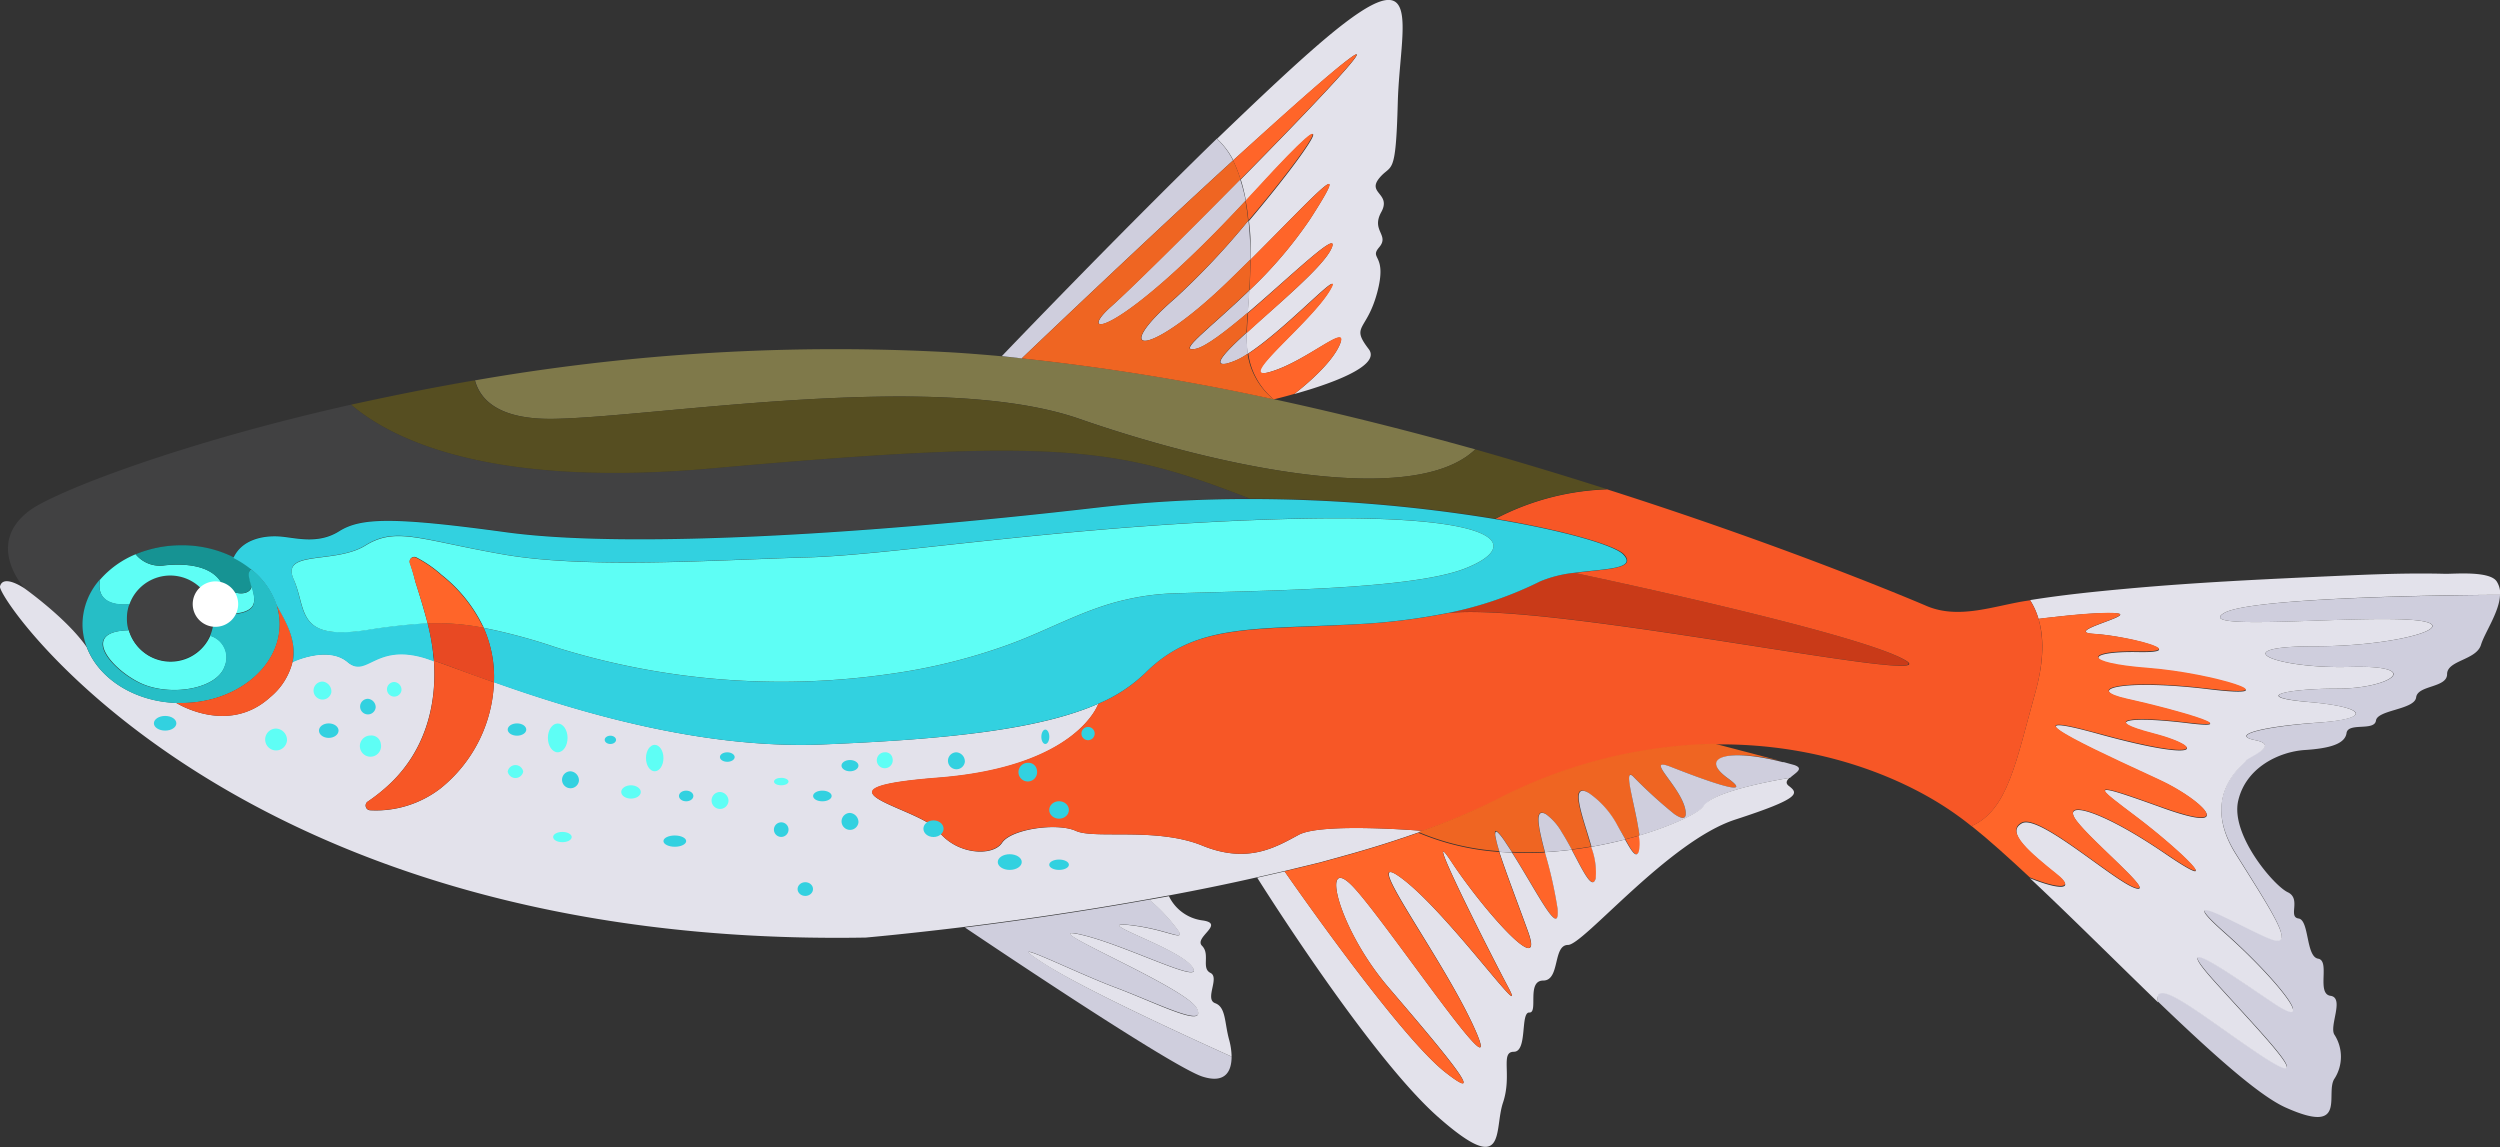 <svg xmlns="http://www.w3.org/2000/svg" viewBox="0 0 294.86 135.29"><rect x="0" y="0" width="294.86" height="135.29" fill="#333333" stroke="none"/><title>neon-tetra</title><g id="Layer_2" data-name="Layer 2"><g id="Ñëîé_2" data-name="Ñëîé 2"><path d="M147.4,58.81a155.83,155.83,0,0,0-17.87,1c-30,3.47-56.47,4.75-69.79,2.92S42.59,61,40,62.6s-5.23.73-7.06.61-4.37.32-5.41,2.54a13.59,13.59,0,0,0-6.2-1.44A14.13,14.13,0,0,0,16,65.37a11.23,11.23,0,0,0-4.16,2.95h0a8,8,0,0,0-2.07,5.3,7.48,7.48,0,0,0,.52,2.73C7.9,73,2.92,69.42,2.92,69.42h0c-.29-.33-4.67-5.36.62-9.24C6.35,58.1,20.77,52.36,41.4,47.73c5.13,4.34,16.82,9.81,42.61,7.51C124.87,51.59,131.82,52.72,147.4,58.81Z" style="fill:#414142"/><path d="M167.82,98l-.49.17-1.76.61-.35.11c-.54.19-1.09.36-1.64.54-1.28.41-2.59.8-3.91,1.18l-2,.56-2,.55-4.12,1h0l-3.24.74c-3.46.79-6.95,1.5-10.38,2.14l-2.33.42c-8.16,1.47-15.83,2.55-21.76,3.29-7.11.87-11.73,1.27-11.73,1.27C27.62,111.88-.36,70.63,0,69.17s2.7.1,2.91.24h0s5,3.55,7.33,6.93c1.4,3.67,5.57,6.38,10.55,6.56,0,0,6.09,3.87,11.08-.68a7.79,7.79,0,0,0,2.63-4.17c.23-.11,4.25-1.9,6.49,0s3.29-2.33,9.25-.44l.93.32c.39,5.36-1.13,10.62-5.09,14.43a20.7,20.7,0,0,1-2.74,2.21.56.56,0,0,0,.29,1,13.45,13.45,0,0,0,1.42,0A12.52,12.52,0,0,0,51.94,93a16.86,16.86,0,0,0,6.32-12.57C67.65,83.78,82.57,88.39,97,87.8c15-.61,25.68-1.78,32.56-4.81,0,0-2.45,7.48-18.87,8.75s-2.19,3.48,0,6.3,6.43,3,7.5,1.37S124.71,97,126.9,98s9.54-.46,14.9,1.73,8.65.21,11.38-1.27S167.82,98,167.82,98Z" style="fill:#e3e2eb"/><path d="M294.86,70.16c-.06,2-1.81,4.46-2.24,5.89-.55,1.82-4,1.82-4,3.46s-3.47,1.28-3.65,2.74-4.56,1.46-4.74,2.74-3.29.18-3.47,1.47-2,1.81-4.93,2-6.94,2-7.85,6,4.2,10,5.84,10.77,0,2.92,1.28,3.1.85,4.5,2.31,4.74-.24,4.14,1.46,4.38-.24,3.66.49,4.63a4.79,4.79,0,0,1,0,5.11c-1.22,1.7,1.7,6.81-5.84,3.41-3.21-1.46-8.82-6.54-15-12.47-.62-3.26,5,1.48,11.58,5.9,8.15,5.47.73-2.07-4.87-8.28s1.34-1.22,6.82,2.43.73-2.55-5.72-8.27,2.07-.61,5.35.73.37-3-4-10,1.09-10.58,1.21-11S269,87.91,266,87.3s1-1.58,7.42-2.07,5.72-1.82-1.09-2.43-2.8-1.58,3.4-1.58,10.35-2.8,1.46-2.56-15-2.43-4.26-2.43,18.62-2.8,10.83-3.16-25.06,1.33-21.41-.78C265.44,70.49,288.27,70.2,294.86,70.16Z" style="fill:#cfcedd"/><path d="M272.9,76.23c-10.7,0-4.62,2.68,4.26,2.43s4.75,2.56-1.46,2.56-10.22,1-3.4,1.58,7.54,2,1.09,2.43S262.93,86.69,266,87.3s-1,2.07-1.1,2.43-5.59,4-1.21,11,7.3,11.32,4,10-11.8-6.45-5.35-.73,11.19,11.93,5.72,8.27-12.41-8.63-6.82-2.43,13,13.75,4.87,8.28c-6.57-4.42-12.2-9.16-11.58-5.9-5-4.83-10.37-10.2-15.11-14.64,3.48,1.42,5.45,1.4,3.21-.39-3-2.44-6.21-5-4.14-6.09s10.95,6.94,13.39,7.67-5-5.35-6.94-7.91,2.68-1.46,10.34,3.77,1.83-.36-3.16-4.15-6.21-4.49,2.92-1.2,4.5-1-.12-3.16-20.32-9.13-7.55-5.59,12.66,1.57,6.57,0-2.79-2.08,4.14-1.23-1.58-1.58-7.06-2.8-.6-2.43,9.49-1.21.61-1.83-7.17-2.44-7.43-2.06-1.1-1.94S250.88,75,247,74.77s5-2.19,2.68-2.43-9.25.66-9.25.66a8.35,8.35,0,0,0-1-2.22c3.71-.6,7.61-1,11.23-1.33,8.12-.75,16.28-1.13,24.43-1.5,4.45-.2,8.91-.39,13.37-.27,1.18,0,5.17-.34,6,.88a2.68,2.68,0,0,1,.42,1.6c-6.59,0-29.42.33-32.54,2.13-3.65,2.11,13.63.41,21.41.78S283.61,76.23,272.9,76.23Z" style="fill:#e3e2eb"/><path d="M260.49,81.22c-10.09-1.22-15,0-9.49,1.21s14,3.65,7.06,2.8-10.22-.35-4.14,1.23,6.21,3.53-6.57,0,2.92,3.4,7.55,5.59,9.24,6.44.12,3.16-7.91-2.58-2.92,1.2,10.83,9.38,3.16,4.15S243,94.24,244.92,96.79s9.37,8.64,6.94,7.91S240.54,95.94,238.47,97s1.1,3.65,4.14,6.09c2.24,1.79.27,1.81-3.21.39h0c-2.53-2.36-4.86-4.46-6.87-6.06,4.28-1.89,5.22-7.5,7.52-15.74,1.09-3.88,1-6.69.37-8.7,0,0,6.93-.91,9.25-.66s-6.57,2.19-2.68,2.43,11.56,2.19,5.23,2.07-6.69,1.34,1.1,1.94S270.59,82.43,260.49,81.22Z" style="fill:#ff6529"/><path d="M170.8,72.29a43.63,43.63,0,0,0,10.85-3.73,14.51,14.51,0,0,1,4-1s33.39,7,39,10.29S183,70.94,170.8,72.29Z" style="fill:#c93a18"/><path d="M240.05,81.71c-2.3,8.23-3.24,13.84-7.52,15.73-.52-.41-1-.79-1.48-1.13-6.11-4.48-16.33-8.68-28.77-8.51a58.42,58.42,0,0,0-25.74,6.56A77,77,0,0,1,167.82,98s-11.9-1-14.64.46-6,3.46-11.38,1.27S129.09,99,126.9,98s-7.66-.27-8.74,1.37-5.31,1.46-7.5-1.37-16.43-5,0-6.3S129.53,83,129.53,83a17.79,17.79,0,0,0,5.58-3.66c5.84-5.84,12.72-5,24.88-5.71a72.79,72.79,0,0,0,10.76-1.32h.05c12.15-1.35,59.57,8.86,53.92,5.56s-39-10.29-39-10.29c3.66-.49,7.39-.44,5.83-2.19-.91-1-6.63-2.77-15.16-4.2a30.46,30.46,0,0,1,13.17-3.47h0c22.23,7.08,37.74,13.78,37.74,13.78,3.74,1.55,7.77,0,11.54-.61l.6-.09a8.65,8.65,0,0,1,1,2.22C241,75,241.14,77.82,240.05,81.71Z" style="fill:#f75726"/><path d="M174,53c-7.16,6.9-29.89,2.24-46.68-3.6s-50-.18-62.06,0c-6.49.09-8.63-2.3-9.23-4.54a247.77,247.77,0,0,1,56-3.31c2.07.12,4.14.29,6.23.48l2.35.24a277.66,277.66,0,0,1,29.71,4.83C158.41,48.85,166.4,50.88,174,53Z" style="fill:#7f794a"/><path d="M189.52,57.69a30.61,30.61,0,0,0-13.17,3.48,178.94,178.94,0,0,0-28.94-2.36h0c-15.58-6.09-22.53-7.22-63.39-3.57-25.79,2.3-37.48-3.17-42.61-7.51,4.57-1,9.46-2,14.58-2.87.6,2.24,2.75,4.64,9.24,4.54,12-.18,45.26-5.83,62.05,0S166.79,59.9,174,53C179.41,54.55,184.62,56.12,189.52,57.69Z" style="fill:#564e21"/><path d="M203.79,91.8c3.54,2.56-3.28,0-6.68-1.33s1.33,2.42,1.7,5.22h0c.14,1-.47.93-1.35.32a56.46,56.46,0,0,1-4.86-4.46c-1-1-.07,2.42.5,5.37.11.57.2,1.11.27,1.61-.53.16-1.09.31-1.66.46-.29-.5-.61-1.07-1-1.67a10.74,10.74,0,0,0-3.37-3.82c-1.91-1.1-1.18,1.46-.29,4.34.2.67.41,1.35.6,2-.75.13-1.51.25-2.29.34-.38-.71-.78-1.42-1.19-2.06a6.67,6.67,0,0,0-1.82-2.09c-1.06-.65-1.07.46-.69,2.28.14.64.32,1.38.53,2.16a38.32,38.32,0,0,1-3.87,0c-.24-.38-.48-.73-.71-1.08a9.37,9.37,0,0,0-.72-1c-.46-.54-.61-.48-.57,0a13,13,0,0,0,.51,2,29.61,29.61,0,0,1-9.53-2.26l.49-.17a77,77,0,0,0,8.72-3.68,58.42,58.42,0,0,1,25.74-6.56s5.15,1.34,8,2.1C203.9,88.25,200.31,89.28,203.79,91.8Z" style="fill:#ef6522"/><path d="M178.35,100.55a38.32,38.32,0,0,0,3.87,0,50.75,50.75,0,0,1,1.5,6.63C184.05,110.85,181.36,105.26,178.35,100.55Z" style="fill:#ff6529"/><path d="M188.22,103.61c-.43,1.43-1.5-.92-2.83-3.4.78-.09,1.54-.21,2.29-.34A8.38,8.38,0,0,1,188.22,103.61Z" style="fill:#ff6529"/><path d="M193.33,100.44c-.32.81-.84,0-1.62-1.44.57-.15,1.13-.3,1.66-.46A4.38,4.38,0,0,1,193.33,100.44Z" style="fill:#ff6529"/><path d="M211.13,91.74s-8.95,1.4-10.13,3.32c-.45.72-3.39,2.22-7.63,3.48-.07-.5-.16-1-.27-1.61-.57-3-1.54-6.33-.5-5.37A56.46,56.46,0,0,0,197.46,96c.88.61,1.49.72,1.35-.32h0c-.37-2.8-5.11-6.56-1.7-5.22s10.22,3.89,6.68,1.33.11-3.55,6.46-1.9l.14,0,1.23.34C212.86,90.65,211.72,91.17,211.13,91.74Z" style="fill:#cfcedd"/><path d="M204.65,96.67c-7.85,2.56-17.89,14.78-19.71,14.78s-.91,4.2-2.92,4.2-.55,3.83-1.64,3.77-.19,4.63-1.83,4.63-.18,2.73-1.28,6,.55,8.94-7.66,1.69-21.33-28.22-21.33-28.22l3.24-.74c.32.45,13.41,19.35,18.94,23.68s-.61-2.9-6.69-10-8.16-16.25-4-11.69,18,25.25,14.24,16.73-14.11-22-8.64-17.88,15.08,17.66,12.53,12.84-10.46-20.51-6.69-14.79,11.14,14,9,8.15c-1.08-3-2.58-6.89-3.37-9.34l1.49.08c3,4.71,5.7,10.3,5.37,6.58a50.75,50.75,0,0,0-1.5-6.63c1.07-.06,2.13-.16,3.17-.29,1.33,2.48,2.4,4.83,2.83,3.4a8.38,8.38,0,0,0-.54-3.74c1.41-.25,2.76-.54,4-.87.78,1.39,1.3,2.25,1.62,1.44a4.38,4.38,0,0,0,0-1.9c4.24-1.26,7.18-2.76,7.63-3.48,1.18-1.92,10.13-3.32,10.13-3.32-.31.3-.47.61-.09.92C212.13,93.57,212.5,94.12,204.65,96.67Z" style="fill:#e3e2eb"/><path d="M178.35,100.55l-1.49-.08a13,13,0,0,1-.51-2c0-.48.11-.54.57,0a9.37,9.37,0,0,1,.72,1C177.87,99.82,178.11,100.17,178.35,100.55Z" style="fill:#cfcedd"/><path d="M185.39,100.21c-1,.13-2.1.23-3.17.29-.21-.78-.39-1.52-.53-2.16-.38-1.82-.37-2.93.69-2.28a6.67,6.67,0,0,1,1.82,2.09C184.61,98.79,185,99.5,185.39,100.21Z" style="fill:#cfcedd"/><path d="M191.71,99c-1.27.33-2.62.62-4,.87-.19-.67-.4-1.35-.6-2-.89-2.88-1.62-5.44.29-4.34a10.74,10.74,0,0,1,3.37,3.82C191.1,97.93,191.42,98.5,191.71,99Z" style="fill:#cfcedd"/><path d="M145.26,124.62c0,1.7-.71,3.24-3.46,2.35-3.87-1.28-27.63-17.34-28-17.58,5.93-.74,13.6-1.82,21.76-3.29a20.23,20.23,0,0,1,3.46,3.71c.73,1.28-1.46-.28-5.92-.73s6.11,2.74,7.57,5-8.22-2.83-13.5-3.93,12.68,6.3,14,8.76-4.75-.64-9.68-2.48-14.23-6.55-8.21-2.71C128,116.75,140.27,122.37,145.26,124.62Z" style="fill:#cfcedd"/><path d="M145.26,124.62c-5-2.25-17.26-7.87-22-10.88-6-3.84,3.29.87,8.21,2.71s10.95,5,9.68,2.48-19.26-9.85-14-8.76,15,6.21,13.5,3.93-12-5.47-7.57-5,6.65,2,5.92.73a20.23,20.23,0,0,0-3.46-3.71l2.33-.42a5.11,5.11,0,0,0,3.9,2.85c2.85.37-1,2,0,3s-.12,2.65,1,3.2-.73,3.1.55,3.57,1.09,2.27,1.64,4.28A8,8,0,0,1,145.26,124.62Z" style="fill:#e3e2eb"/><path d="M145.43,18.92c-9.59,8.77-21.49,20.08-24.92,23.35L118.16,42s13.3-13.91,25.24-25.53l.11-.11A8.92,8.92,0,0,1,145.43,18.92Z" style="fill:#cfcedd"/><path d="M164.86,12.11c-.24,9-.73,7.11-2.19,8.91s1.46,1.79.24,4,1,2.68-.24,4.14,1,.73-.24,5.35-3.17,3.83-1,6.66c1.59,2.05-5,4.26-8.8,5.31.21-.16,4.33-3.28,5.4-5.88s-4,2.07-8.28,3.28,4.75-5.72,7.06-9.61c1.93-3.24-4.91,4.39-9.65,7.46a14.35,14.35,0,0,1-.12-2.5c3.59-3.26,9.09-7.81,10-9.95,1.05-2.41-4.79,3.29-9.88,7.61.06-.82.12-1.69.18-2.63a50.29,50.29,0,0,0,7.15-8.38c5.22-8.1,1-3.25-7,4.76,0-.7,0-1.44,0-2.21s-.1-1.63-.18-2.37c7-8.25,12.35-16.24,1-3.83-.46.5-.91,1-1.36,1.47a20.06,20.06,0,0,0-.61-2.53c8.4-8.52,16.35-16.9,12.84-14.27-2.19,1.62-7.6,6.46-13.72,12a8.92,8.92,0,0,0-1.92-2.53c5-4.81,9.66-9.22,13.08-12.07C168.27-5.41,165.1,3.1,164.86,12.11Z" style="fill:#e3e2eb"/><path d="M146.92,23.68C131.88,39.86,126.78,40,131,36.2c1.92-1.71,8.73-8.42,15.27-15.05A20.06,20.06,0,0,1,146.92,23.68Z" style="fill:#cfcedd"/><path d="M147.48,30.62c-.78.78-1.61,1.59-2.45,2.41-9.61,9.37-14.36,9-6.33,2.07A88.43,88.43,0,0,0,147.25,26c.08.74.14,1.52.18,2.37S147.48,29.92,147.48,30.62Z" style="fill:#cfcedd"/><path d="M147.37,34.24c-.06.94-.12,1.81-.18,2.63-2.59,2.2-5,4.05-6.18,4.28C138.71,41.6,142.72,38.74,147.37,34.24Z" style="fill:#cfcedd"/><path d="M147.18,41.71a7.69,7.69,0,0,1-2.52,1.18c-1.71.3-.14-1.37,2.4-3.68A14.35,14.35,0,0,0,147.18,41.71Z" style="fill:#cfcedd"/><path d="M157.07,29.26c-.92,2.14-6.42,6.69-10,10,0-.73.07-1.51.13-2.34C152.28,32.55,158.12,26.85,157.07,29.26Z" style="fill:#ff6529"/><path d="M154.52,25.86a50.29,50.29,0,0,1-7.15,8.38c.06-1.11.11-2.3.11-3.62C155.54,22.61,159.74,17.76,154.52,25.86Z" style="fill:#ff6529"/><path d="M147.25,26c-.08-.86-.19-1.64-.33-2.36.45-.47.9-1,1.36-1.47C159.6,9.8,154.23,17.79,147.25,26Z" style="fill:#ff6529"/><path d="M146.31,21.15a15.24,15.24,0,0,0-.88-2.23c6.12-5.58,11.53-10.42,13.72-12C162.66,4.25,154.71,12.63,146.31,21.15Z" style="fill:#ff6529"/><path d="M150.22,47.1a277.66,277.66,0,0,0-29.71-4.83c3.43-3.27,15.33-14.58,24.92-23.35a15.24,15.24,0,0,1,.88,2.23C139.77,27.78,133,34.49,131,36.2c-4.26,3.78.84,3.66,15.88-12.52.14.72.25,1.5.33,2.36a88.43,88.43,0,0,1-8.55,9.06c-8,6.94-3.28,7.3,6.33-2.07.84-.82,1.67-1.63,2.45-2.41,0,1.32,0,2.51-.11,3.62-4.65,4.5-8.66,7.36-6.36,6.91,1.19-.23,3.59-2.08,6.18-4.28-.06.83-.1,1.61-.13,2.34-2.54,2.31-4.11,4-2.4,3.68a7.69,7.69,0,0,0,2.52-1.18A8.47,8.47,0,0,0,150.22,47.1Z" style="fill:#ef6522"/><path d="M158.05,40.58c-1.07,2.6-5.19,5.72-5.4,5.88h0c-1.42.41-2.42.64-2.42.64a8.47,8.47,0,0,1-3-5.39c4.74-3.07,11.58-10.7,9.65-7.46-2.31,3.89-11.31,10.83-7.06,9.61S159.15,37.9,158.05,40.58Z" style="fill:#ff6529"/><path d="M26.53,78.54c-.92,2.8-6.58,3.65-10,2s-7.16-6.09-1.32-6.21a5.11,5.11,0,0,0,9.6.64A2.66,2.66,0,0,1,26.53,78.54Z" style="fill:#5efef5"/><path d="M25.19,72.94a5.11,5.11,0,0,1-10,1.4,4.65,4.65,0,0,1-.2-1.4,4.9,4.9,0,0,1,.3-1.72,5.11,5.11,0,0,1,9.87,1A5,5,0,0,1,25.19,72.94Z" style="fill:#414142"/><path d="M29.63,71.67c-1.16,1.15-4.49.6-4.49.6a5.11,5.11,0,0,0-9.87-1s-4.13.61-3.47-2.9h0A11.23,11.23,0,0,1,16,65.37a3.7,3.7,0,0,0,3.45,1.31c2.43-.25,5.29,0,6.57,1.88s3.59,1.74,3.68.52C29.94,70,30.23,71.07,29.63,71.67Z" style="fill:#5efef5"/><path d="M29.66,69.07h0c-.09,1.22-2.4,1.36-3.68-.52s-4.14-2.13-6.57-1.88A3.7,3.7,0,0,1,16,65.37a14.13,14.13,0,0,1,5.4-1.06,13.59,13.59,0,0,1,6.2,1.44,11.81,11.81,0,0,1,2.07,1.33C29.16,67.39,29.41,68.19,29.66,69.07Z" style="fill:#169393"/><path d="M33,73.62c0,5.13-5.2,9.3-11.61,9.3H20.8c-5-.18-9.15-2.89-10.55-6.56a7.48,7.48,0,0,1-.52-2.73,8,8,0,0,1,2.07-5.3c-.66,3.51,3.47,2.9,3.47,2.9a4.9,4.9,0,0,0-.3,1.72,4.65,4.65,0,0,0,.2,1.4c-5.84.12-2.15,4.57,1.32,6.21s9.12.79,10-2A2.66,2.66,0,0,0,24.77,75a5.1,5.1,0,0,0,.42-2,5,5,0,0,0-.05-.67s3.33.55,4.49-.6c.6-.6.31-1.65,0-2.59h0c-.25-.88-.5-1.68,0-2a9.09,9.09,0,0,1,3,4.18A7.77,7.77,0,0,1,33,73.62Z" style="fill:#26bec6"/><path d="M34.51,78.05a7.81,7.81,0,0,1-2.63,4.18c-5,4.55-11.08.68-11.08.68h.56c6.41,0,11.61-4.17,11.61-9.3a7.77,7.77,0,0,0-.37-2.36C33.4,72.82,35.09,75.24,34.51,78.05Z" style="fill:#f75726"/><path d="M185.68,67.56a14.51,14.51,0,0,0-4,1,43.63,43.63,0,0,1-10.85,3.73h-.05A72.64,72.64,0,0,1,160,73.62c-12.16.66-19-.13-24.88,5.71A18,18,0,0,1,129.53,83c-6.88,3-17.61,4.2-32.56,4.81-14.4.58-29.32-4-38.71-7.33a14.3,14.3,0,0,0-1.21-6.42,67.89,67.89,0,0,1,8.53,2.3,89.1,89.1,0,0,0,39.34,3.14,68.45,68.45,0,0,0,13.86-3.4l.49-.18c4.48-1.66,8.68-4.08,13.36-5.15a29.16,29.16,0,0,1,5.59-.77c9.49-.33,27.92-.38,34.49-2.91s5.66-6.55-20.26-5.91-46.72,4.26-57.3,4.55-25.92,1.38-35.77-.35S46.72,62.05,43.1,64.31s-10,.47-8.47,4,.22,7.23,8.47,6a68.54,68.54,0,0,1,7.33-.82A26.59,26.59,0,0,1,51.08,77c0,.33.08.66.1,1l-.93-.32c-6-1.89-6.93,2.38-9.25.43s-6.26-.11-6.49,0c.58-2.81-1.11-5.23-1.91-6.79a9.09,9.09,0,0,0-3-4.18,11.81,11.81,0,0,0-2.07-1.33c1-2.22,3.59-2.66,5.41-2.54s4.51,1,7.06-.61,6.39-1.7,19.71.12,39.79.55,69.79-2.92a155.83,155.83,0,0,1,17.87-1h0a178.94,178.94,0,0,1,28.94,2.36c8.53,1.43,14.25,3.17,15.16,4.2C193.07,67.12,189.34,67.07,185.68,67.56Z" style="fill:#32d1e0"/><path d="M58.26,80.47c-3-1-5.4-2-7.08-2.53,0-.33-.06-.66-.1-1a26.59,26.59,0,0,0-.65-3.43,28.85,28.85,0,0,1,6.62.53A14.3,14.3,0,0,1,58.26,80.47Z" style="fill:#e84923"/><path d="M58.26,80.47A16.86,16.86,0,0,1,51.94,93a12.52,12.52,0,0,1-6.88,2.55,13.45,13.45,0,0,1-1.42,0,.56.56,0,0,1-.29-1,19.86,19.86,0,0,0,2.74-2.2c4-3.81,5.48-9.07,5.09-14.43C52.86,78.51,55.28,79.43,58.26,80.47Z" style="fill:#f75726"/><path d="M172.71,67.08c-6.57,2.53-25,2.58-34.49,2.91a29.16,29.16,0,0,0-5.59.77c-4.68,1.07-8.88,3.49-13.36,5.15l-.49.18a68.45,68.45,0,0,1-13.86,3.4,89.1,89.1,0,0,1-39.34-3.14,67.89,67.89,0,0,0-8.53-2.3c0-.08-.08-.17-.11-.25a17.31,17.31,0,0,0-4.85-6,14.28,14.28,0,0,0-3-2.07.54.54,0,0,0-.73.68A22.72,22.72,0,0,1,49,68.64c.52,1.62,1,3.24,1.44,4.88a68.54,68.54,0,0,0-7.33.82c-8.25,1.21-6.9-2.49-8.47-6s4.85-1.76,8.47-4,6.42-.67,16.28,1.06,25.18.64,35.77.35,31.39-3.91,57.3-4.55S179.28,64.55,172.71,67.08Z" style="fill:#5efef5"/><path d="M57.05,74.05a28.85,28.85,0,0,0-6.62-.53c-.4-1.64-.92-3.26-1.44-4.88a22.72,22.72,0,0,0-.66-2.19.54.54,0,0,1,.73-.68,14.28,14.28,0,0,1,3,2.07,17.31,17.31,0,0,1,4.85,6C57,73.88,57,74,57.05,74.05Z" style="fill:#ff6529"/><path d="M171.19,101.66c-3.77-5.72,4.13,10,6.69,14.79s-7-8.71-12.53-12.84,4.86,9.36,8.64,17.88-10.1-12.17-14.24-16.73-2.06,4.56,4,11.69,12.28,14.41,6.69,10-18.62-23.23-18.94-23.68h0c1.39-.33,2.76-.68,4.12-1l2-.55,2-.56c1.32-.38,2.63-.77,3.91-1.18.55-.18,1.1-.35,1.64-.54l.35-.11,1.76-.61a29.61,29.61,0,0,0,9.53,2.26c.79,2.45,2.29,6.36,3.37,9.34C182.33,115.65,175,107.38,171.19,101.66Z" style="fill:#ff6529"/><path d="M33.85,87.33a1.29,1.29,0,1,1-1.28-1.4A1.35,1.35,0,0,1,33.85,87.33Z" style="fill:#5efef5"/><path d="M39.08,81.66a1.06,1.06,0,1,1-1-1.27A1.17,1.17,0,0,1,39.08,81.66Z" style="fill:#5efef5"/><path d="M47.35,81.44a.86.86,0,1,1-.85-1A.91.91,0,0,1,47.35,81.44Z" style="fill:#5efef5"/><path d="M44.92,87.75a1.25,1.25,0,1,1-1.22-1A1.12,1.12,0,0,1,44.92,87.75Z" style="fill:#5efef5"/><path d="M61.71,91a.93.93,0,0,1-1.83,0,.93.93,0,0,1,1.83,0Z" style="fill:#5efef5"/><ellipse cx="65.78" cy="87.03" rx="1.16" ry="1.7" style="fill:#5efef5"/><path d="M75.58,93.41c0,.43-.52.78-1.16.78s-1.15-.35-1.15-.78.51-.79,1.15-.79S75.58,93,75.58,93.41Z" style="fill:#5efef5"/><ellipse cx="77.22" cy="89.41" rx="1.03" ry="1.56" style="fill:#5efef5"/><path d="M85.92,94.51a1,1,0,1,1-1-1.1A1.05,1.05,0,0,1,85.92,94.51Z" style="fill:#5efef5"/><path d="M93,92.18c0,.25-.38.44-.86.44s-.85-.19-.85-.44.38-.44.85-.44S93,91.94,93,92.18Z" style="fill:#5efef5"/><path d="M67.43,98.72c0,.34-.49.61-1.1.61s-1.09-.27-1.09-.61.49-.6,1.09-.6S67.43,98.39,67.43,98.72Z" style="fill:#5efef5"/><path d="M105.27,89.46a.94.94,0,1,1-.92-.73A.84.84,0,0,1,105.27,89.46Z" style="fill:#5efef5"/><path d="M113.8,89.85a1,1,0,1,1-1-1.12A1.08,1.08,0,0,1,113.8,89.85Z" style="fill:#32d1e0"/><path d="M62.07,86.05c0,.4-.49.72-1.09.72s-1.1-.32-1.1-.72.49-.73,1.1-.73S62.07,85.65,62.07,86.05Z" style="fill:#32d1e0"/><path d="M68.28,92.11a1,1,0,1,1-1-1.14A1.07,1.07,0,0,1,68.28,92.11Z" style="fill:#32d1e0"/><path d="M44.31,83.42a.92.92,0,1,1-.91-1A1,1,0,0,1,44.31,83.42Z" style="fill:#32d1e0"/><path d="M39.93,86.17c0,.47-.52.86-1.16.86s-1.15-.39-1.15-.86.51-.85,1.15-.85S39.93,85.7,39.93,86.17Z" style="fill:#32d1e0"/><path d="M20.8,85.31c0,.48-.59.86-1.32.86s-1.33-.38-1.33-.86.59-.87,1.33-.87S20.8,84.83,20.8,85.31Z" style="fill:#32d1e0"/><path d="M86.65,89.29c0,.31-.39.56-.87.56s-.87-.25-.87-.56.39-.56.87-.56S86.65,89,86.65,89.29Z" style="fill:#32d1e0"/><ellipse cx="94.98" cy="104.86" rx="0.91" ry="0.81" style="fill:#32d1e0"/><path d="M101.25,97a1,1,0,1,1-1-1.12A1.09,1.09,0,0,1,101.25,97Z" style="fill:#32d1e0"/><path d="M101.25,90.3c0,.37-.46.67-1,.67s-1-.3-1-.67.46-.66,1-.66S101.25,89.93,101.25,90.3Z" style="fill:#32d1e0"/><ellipse cx="110.1" cy="97.74" rx="1.19" ry="0.98" style="fill:#32d1e0"/><path d="M120.51,101.67c0,.51-.63.93-1.42.93s-1.41-.42-1.41-.93.63-.92,1.41-.92S120.51,101.16,120.51,101.67Z" style="fill:#32d1e0"/><ellipse cx="124.91" cy="95.53" rx="1.16" ry="1.03" style="fill:#32d1e0"/><path d="M122.3,90.85a1.1,1.1,0,1,1-1.08-.88A1,1,0,0,1,122.3,90.85Z" style="fill:#32d1e0"/><path d="M98.09,93.88c0,.35-.49.63-1.1.63s-1.09-.28-1.09-.63.49-.63,1.09-.63S98.09,93.53,98.09,93.88Z" style="fill:#32d1e0"/><path d="M93,97.86a.86.86,0,1,1-.86-.87A.85.85,0,0,1,93,97.86Z" style="fill:#32d1e0"/><ellipse cx="80.93" cy="93.88" rx="0.85" ry="0.63" style="fill:#32d1e0"/><path d="M72.66,87.26c0,.27-.3.49-.67.49s-.67-.22-.67-.49.3-.49.67-.49S72.66,87,72.66,87.26Z" style="fill:#32d1e0"/><ellipse cx="124.91" cy="101.99" rx="1.16" ry="0.61" style="fill:#32d1e0"/><path d="M129.11,86.52a.78.78,0,0,1-1.56,0,.78.78,0,0,1,1.56,0Z" style="fill:#32d1e0"/><path d="M123.76,86.9c0,.47-.21.85-.47.85s-.47-.38-.47-.85.21-.85.47-.85S123.76,86.43,123.76,86.9Z" style="fill:#32d1e0"/><path d="M80.93,99.2c0,.37-.6.67-1.34.67s-1.34-.3-1.34-.67.6-.66,1.34-.66S80.93,98.84,80.93,99.2Z" style="fill:#32d1e0"/><path d="M22.73,71.26a2.68,2.68,0,1,1,2.67,2.67A2.68,2.68,0,0,1,22.73,71.26Z" style="fill:#fff"/></g></g></svg>